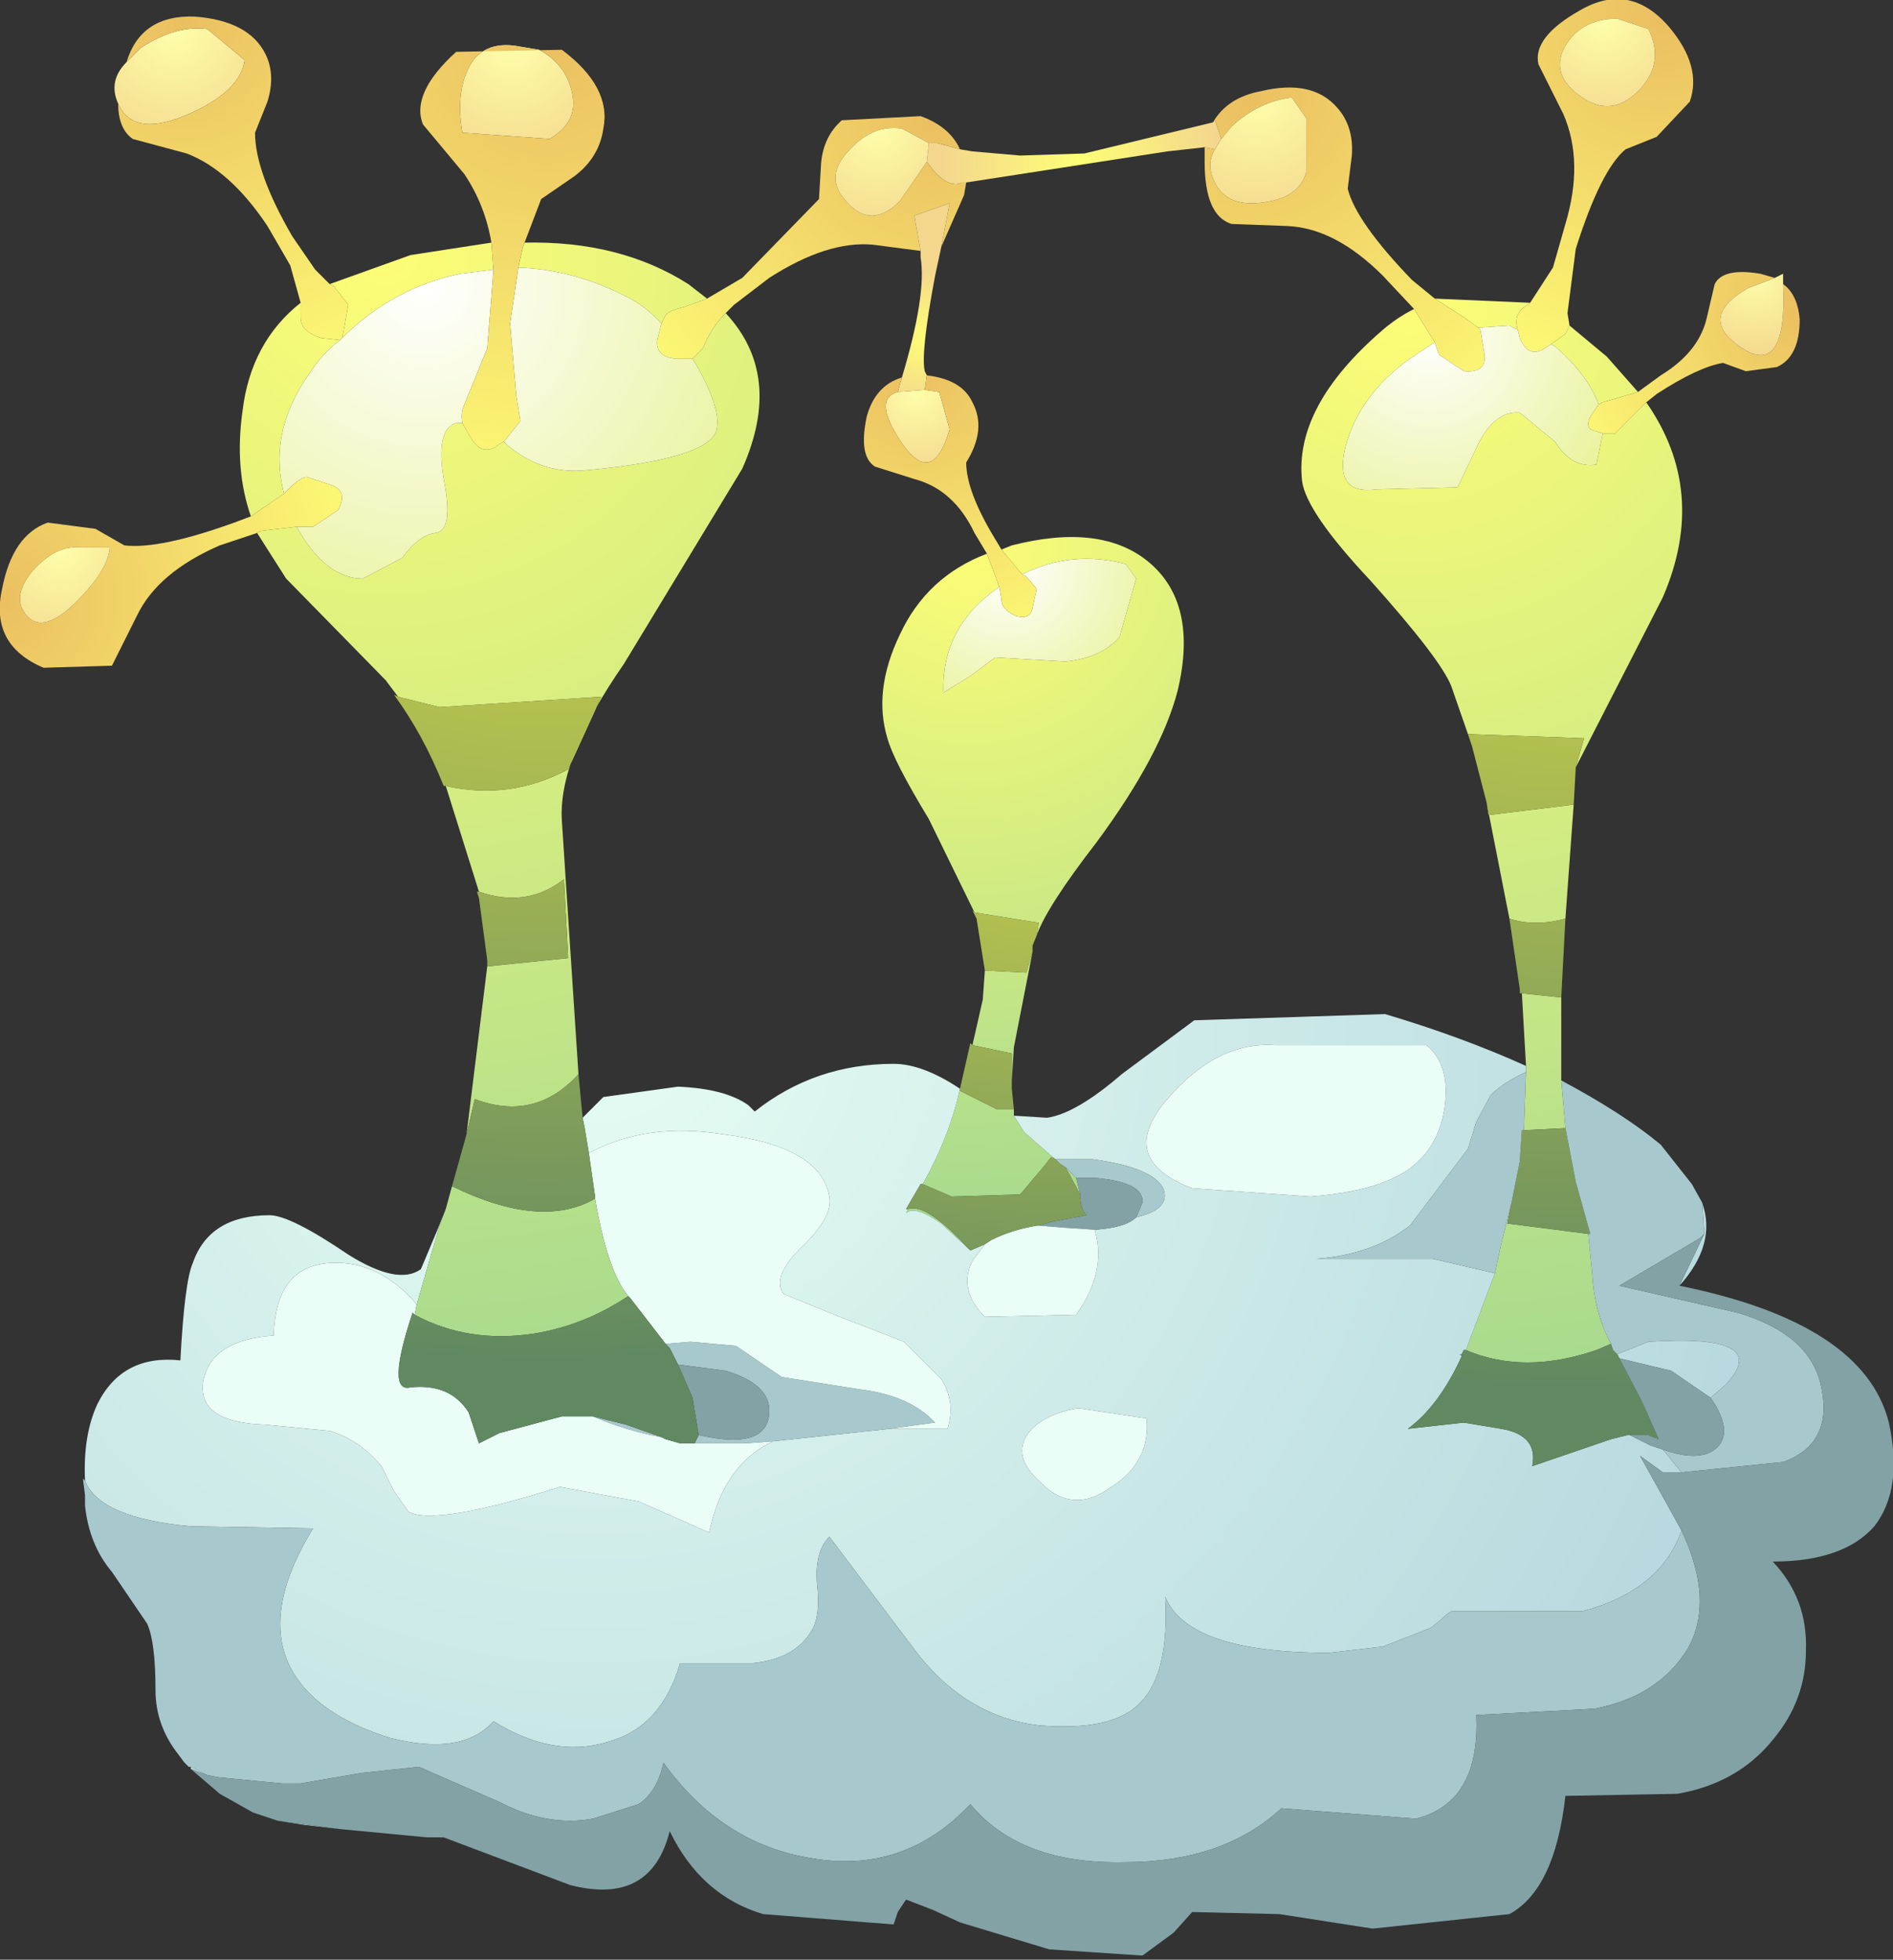 <?xml version="1.0" encoding="UTF-8" standalone="no"?>
<svg xmlns:xlink="http://www.w3.org/1999/xlink" height="47.25px" width="45.65px" xmlns="http://www.w3.org/2000/svg">
  <rect width="100%" height="100%" fill="#333333" stroke="none"/>
  <g transform="matrix(1.0, 0.0, 0.0, 1.0, 0.0, 0.0)">
    <use height="47.25" transform="matrix(1.0, 0.0, 0.0, 1.0, 0.0, 0.0)" width="45.65" xlink:href="#shape0"/>
  </g>
  <defs>
    <g id="shape0" transform="matrix(1.0, 0.0, 0.0, 1.0, 0.0, 0.0)">
      <path d="M36.9 7.3 L37.45 6.45 37.75 5.4 Q38.2 3.9 37.7 2.75 L37.1 1.55 Q36.95 0.9 38.1 0.25 39.3 -0.45 40.25 0.65 41.05 1.6 40.75 2.45 L39.95 3.3 39.2 3.6 Q38.6 4.1 38.0 6.0 L37.8 7.55 37.85 7.85 37.75 8.05 37.4 8.3 37.25 8.4 Q36.85 8.65 36.65 8.15 L36.6 7.95 Q36.5 7.65 36.7 7.45 L36.9 7.3 M38.15 2.35 Q38.9 2.85 39.55 2.15 40.15 1.5 39.75 0.7 L39.0 0.45 Q38.15 0.45 37.75 1.1 37.35 1.8 38.15 2.35" fill="url(#gradient0)" fill-rule="evenodd" stroke="none"/>
      <path d="M38.15 2.35 Q37.35 1.8 37.75 1.1 38.15 0.45 39.0 0.45 L39.75 0.7 Q40.15 1.5 39.55 2.15 38.9 2.85 38.15 2.35" fill="url(#gradient1)" fill-rule="evenodd" stroke="none"/>
      <path d="M37.85 7.85 L38.75 8.6 39.5 9.45 38.65 9.7 38.55 9.75 Q38.3 9.05 37.5 8.35 L37.4 8.3 37.75 8.05 37.85 7.85 M39.7 9.7 Q41.2 11.85 40.1 14.4 L38.0 18.5 38.2 17.8 35.4 17.7 35.0 16.55 Q34.75 15.9 33.05 14.0 31.5 12.35 31.4 11.6 31.2 9.8 33.35 7.95 33.7 7.65 34.1 7.45 L34.6 8.25 34.0 8.65 Q32.8 9.5 32.45 10.75 32.15 11.95 33.2 11.8 L35.15 11.75 35.7 10.6 Q36.1 9.9 36.65 9.95 L37.5 10.65 Q37.9 11.3 38.5 11.2 L38.65 10.45 38.95 10.45 39.2 10.2 39.7 9.7 M37.95 19.4 L37.75 22.15 Q37.0 22.35 36.4 22.15 L35.85 19.35 35.9 19.65 37.95 19.4 M37.65 24.05 L37.65 26.05 37.75 27.2 36.75 27.25 36.8 25.85 36.8 25.7 36.7 23.95 37.65 24.05 M34.6 7.2 L36.9 7.3 36.7 7.45 Q36.5 7.65 36.6 7.95 L36.4 7.85 35.65 7.9 35.3 7.65 34.6 7.2 M38.3 29.75 L38.4 30.75 Q38.45 31.65 38.85 32.4 L38.5 32.55 Q36.75 33.15 35.35 32.55 L36.05 30.7 36.2 30.0 36.45 29.0 36.35 29.5 38.3 29.75 M39.75 34.6 L40.0 34.7 39.95 34.7 39.75 34.6" fill="url(#gradient2)" fill-rule="evenodd" stroke="none"/>
      <path d="M29.25 2.95 Q29.6 2.35 30.4 2.2 31.65 1.9 32.25 2.6 32.65 3.05 32.6 3.75 L32.5 4.55 Q32.7 5.35 34.05 6.75 L34.6 7.2 35.3 7.65 35.65 7.9 35.7 7.95 35.8 8.55 Q35.85 9.0 35.3 8.95 L34.7 8.55 34.6 8.25 34.1 7.45 33.35 6.65 Q32.2 5.5 31.05 5.45 L29.7 5.4 Q29.05 5.2 29.05 3.9 L29.05 3.55 29.3 3.6 Q29.05 4.0 29.35 4.5 29.7 5.05 30.65 4.85 31.35 4.7 31.5 4.15 L31.5 2.85 31.15 2.35 Q30.35 2.45 29.7 3.05 L29.45 3.35 29.3 2.9 29.25 2.95" fill="url(#gradient3)" fill-rule="evenodd" stroke="none"/>
      <path d="M36.6 7.95 L36.65 8.15 Q36.85 8.65 37.25 8.4 L37.4 8.3 37.5 8.35 Q38.3 9.05 38.55 9.75 L38.35 10.05 Q38.2 10.35 38.5 10.4 L38.65 10.45 38.5 11.2 Q37.9 11.3 37.5 10.65 L36.65 9.95 Q36.1 9.9 35.7 10.6 L35.15 11.75 33.2 11.8 Q32.15 11.95 32.45 10.75 32.8 9.5 34.0 8.65 L34.6 8.25 34.7 8.55 35.3 8.95 Q35.85 9.0 35.8 8.55 L35.7 7.95 35.65 7.9 36.4 7.85 36.6 7.95" fill="url(#gradient4)" fill-rule="evenodd" stroke="none"/>
      <path d="M39.5 9.45 L40.05 9.05 Q40.95 8.5 41.15 7.7 L41.35 6.85 Q41.55 6.45 42.45 6.6 L42.8 6.7 42.15 6.95 Q40.85 7.7 42.1 8.45 43.1 9.0 43.0 6.85 43.35 7.1 43.4 7.7 43.4 8.6 42.85 8.85 L42.1 8.95 41.55 8.75 Q40.95 8.85 39.95 9.5 L39.7 9.7 39.2 10.2 38.95 10.45 38.65 10.45 38.5 10.4 Q38.2 10.35 38.35 10.05 L38.55 9.75 38.65 9.7 39.5 9.45" fill="url(#gradient5)" fill-rule="evenodd" stroke="none"/>
      <path d="M42.8 6.7 L43.0 6.6 43.0 6.85 Q43.1 9.0 42.1 8.45 40.85 7.7 42.15 6.95 L42.8 6.7" fill="url(#gradient6)" fill-rule="evenodd" stroke="none"/>
      <path d="M29.45 3.35 L29.7 3.05 Q30.35 2.45 31.15 2.35 L31.5 2.85 31.5 4.15 Q31.35 4.7 30.65 4.85 29.7 5.05 29.35 4.5 29.05 4.0 29.3 3.6 L29.45 3.35" fill="url(#gradient7)" fill-rule="evenodd" stroke="none"/>
      <path d="M23.15 3.6 L23.45 3.65 24.6 3.75 26.15 3.7 29.25 2.95 29.3 2.9 29.45 3.35 29.3 3.6 29.05 3.55 28.15 3.65 23.3 4.4 23.2 4.4 Q22.9 4.55 22.5 4.1 L22.35 3.9 22.4 3.45 22.6 3.45 23.15 3.6" fill="url(#gradient8)" fill-rule="evenodd" stroke="none"/>
      <path d="M24.15 13.25 L24.4 13.15 Q26.55 12.6 27.7 13.55 28.9 14.55 28.4 16.65 28.0 18.2 26.45 20.3 25.25 21.85 25.0 22.55 L25.05 22.25 23.5 22.0 22.4 19.75 Q21.55 18.35 21.4 17.8 21.05 16.65 21.7 15.3 22.35 13.9 23.8 13.35 L24.1 14.15 Q22.7 15.1 22.75 16.7 L23.4 16.3 24.0 15.85 24.85 15.9 25.7 15.95 Q26.6 15.85 27.0 15.35 L27.4 13.95 27.15 13.6 Q25.85 13.25 24.65 13.85 L24.15 13.25 M24.9 22.95 L24.45 25.25 24.4 26.05 24.4 25.4 23.45 25.2 23.7 24.1 23.75 23.4 24.75 23.45 24.9 22.95 M24.45 26.75 L24.45 26.9 24.7 27.3 25.45 27.95 25.35 27.9 25.15 28.15 24.6 28.8 22.95 28.85 22.25 28.55 Q22.9 27.4 23.15 26.25 L23.15 26.3 24.05 26.75 24.45 26.75 M25.7 28.15 L25.95 28.4 26.05 28.8 25.7 28.15 M21.9 29.15 Q22.35 29.0 23.4 30.15 L22.7 29.5 Q22.05 29.05 21.85 29.25 L21.9 29.15" fill="url(#gradient9)" fill-rule="evenodd" stroke="none"/>
      <path d="M24.65 13.85 Q25.85 13.25 27.15 13.6 L27.4 13.95 27.0 15.35 Q26.6 15.85 25.7 15.95 L24.85 15.9 24.0 15.85 23.4 16.3 22.75 16.7 Q22.7 15.1 24.1 14.15 L24.15 14.45 Q24.15 14.7 24.5 14.85 24.85 14.95 24.9 14.65 L25.0 14.2 24.75 13.9 24.65 13.85" fill="url(#gradient10)" fill-rule="evenodd" stroke="none"/>
      <path d="M25.0 22.55 L24.9 22.8 24.9 22.95 24.75 23.45 23.75 23.4 23.55 22.15 23.45 21.95 23.5 22.0 25.05 22.25 25.0 22.55" fill="url(#gradient11)" fill-rule="evenodd" stroke="none"/>
      <path d="M41.05 29.0 Q41.4 30.0 40.5 31.0 L41.1 29.75 41.05 29.0 M8.2 44.1 L7.35 44.0 6.7 43.9 7.45 44.0 8.2 44.1 M4.6 42.65 L4.6 42.6 5.0 42.8 4.6 42.65 M2.05 35.7 Q2.0 34.6 2.35 33.85 2.95 32.65 4.35 32.8 4.45 30.9 4.65 30.45 5.05 29.3 6.5 29.3 7.0 29.3 8.4 30.25 9.6 31.0 10.15 30.6 L10.55 29.65 10.75 29.15 10.6 29.55 10.05 31.45 Q9.15 30.4 8.0 30.45 6.65 30.5 6.6 32.2 5.1 32.3 4.9 33.3 4.75 34.3 6.4 34.35 L7.95 34.5 Q8.65 34.7 9.2 35.35 L9.5 35.95 9.85 36.45 Q10.5 36.8 13.5 35.85 L15.4 36.2 17.1 36.95 Q17.45 35.3 18.65 34.75 L21.45 34.45 22.85 34.45 Q23.05 33.8 22.7 33.25 L21.8 32.35 20.25 31.75 18.9 31.2 Q18.6 30.8 19.3 30.1 20.1 29.35 20.0 28.85 19.8 27.65 17.45 27.35 15.6 27.05 14.2 27.8 L14.1 27.2 14.05 26.95 14.55 26.45 16.35 26.2 Q17.5 26.25 18.05 26.65 L18.2 26.8 Q19.65 25.65 21.55 25.65 22.25 25.65 23.15 26.25 22.9 27.4 22.25 28.55 L22.2 28.55 21.85 29.15 21.9 29.15 21.85 29.25 Q22.05 29.05 22.7 29.5 L23.4 30.15 23.75 30.0 23.45 30.4 Q23.1 31.1 23.75 31.75 L25.95 31.7 Q26.7 30.65 26.4 29.65 27.15 29.6 27.4 29.35 28.25 29.15 28.05 28.65 27.8 28.15 26.35 27.95 L25.45 27.95 24.7 27.3 24.45 26.9 25.25 26.95 Q25.95 26.85 27.05 25.9 L28.8 24.6 33.4 24.45 Q35.25 25.0 36.8 25.7 L36.8 25.85 Q36.25 26.1 35.95 26.4 L35.6 27.05 35.4 27.7 34.0 29.55 Q33.1 30.25 31.75 30.35 L34.55 30.35 36.05 30.7 35.35 32.55 35.3 32.55 35.25 32.65 35.2 32.65 35.25 32.7 Q34.7 33.9 33.95 34.45 L35.3 34.3 36.2 34.45 Q37.1 34.6 36.95 35.35 L38.85 34.7 39.25 34.6 39.3 34.6 39.8 34.85 40.1 34.95 40.55 35.5 40.1 35.5 39.55 35.1 40.55 36.9 Q40.05 38.35 38.15 38.85 L36.55 38.85 35.0 38.85 Q34.9 38.9 34.75 39.05 L34.5 39.25 33.35 39.7 32.05 39.85 Q28.65 39.85 28.1 38.5 28.2 40.35 27.5 41.05 26.85 41.75 25.05 41.6 23.35 41.4 22.15 39.9 L20.0 37.05 Q19.65 37.4 19.7 38.15 19.8 39.0 19.55 39.35 19.15 40.0 18.15 40.1 L16.4 40.1 Q15.95 41.65 14.65 42.0 13.35 42.4 11.9 41.5 11.15 42.35 9.4 41.9 7.8 41.4 7.15 40.45 6.2 39.05 7.55 36.85 L4.6 36.8 Q2.4 36.6 2.05 35.7 M39.0 32.65 L39.75 32.35 Q42.8 32.15 41.6 33.4 L41.25 33.7 40.3 33.05 39.05 32.75 39.0 32.65 M30.75 25.2 Q29.35 25.1 28.15 26.5 26.9 27.95 28.75 28.65 L31.6 28.85 Q33.55 28.7 34.25 27.95 34.75 27.45 34.85 26.6 34.95 25.65 34.4 25.2 L30.75 25.2 M26.8 35.85 Q27.75 35.25 27.65 34.2 L26.0 33.95 Q25.15 34.1 24.8 34.55 24.4 35.1 25.05 35.7 25.85 36.55 26.8 35.85" fill="url(#gradient12)" fill-rule="evenodd" stroke="none"/>
      <path d="M38.0 18.5 L37.95 19.4 35.9 19.65 35.85 19.35 35.5 18.0 35.4 17.7 38.2 17.8 38.0 18.5 M37.75 27.2 L38.0 28.5 38.35 29.75 38.3 29.75 36.35 29.5 36.45 29.0 36.55 28.5 36.65 28.0 36.7 27.25 36.75 27.25 37.75 27.2 M38.85 32.4 L38.9 32.55 39.0 32.65 39.05 32.75 39.6 33.8 40.0 34.7 39.75 34.6 39.45 34.6 39.3 34.6 39.25 34.6 38.85 34.7 36.95 35.35 Q37.1 34.6 36.2 34.45 L35.3 34.3 33.95 34.45 Q34.7 33.9 35.25 32.7 L35.25 32.65 35.3 32.55 35.35 32.55 Q36.75 33.15 38.5 32.55 L38.85 32.4" fill="url(#gradient13)" fill-rule="evenodd" stroke="none"/>
      <path d="M37.75 22.15 L37.65 24.05 36.7 23.95 36.65 23.95 36.65 23.85 36.4 22.15 Q37.0 22.35 37.75 22.15" fill="url(#gradient14)" fill-rule="evenodd" stroke="none"/>
      <path d="M37.65 26.05 Q39.15 26.85 40.05 27.6 L40.8 28.55 41.05 29.0 41.1 29.75 41.0 29.85 39.05 31.0 41.9 31.65 Q43.6 32.15 43.9 33.35 44.25 34.8 43.0 35.25 L40.55 35.5 40.1 34.95 Q40.95 35.25 41.35 34.95 41.8 34.6 41.35 33.85 L41.25 33.7 41.6 33.4 Q42.8 32.15 39.75 32.35 L39.0 32.65 38.9 32.55 38.85 32.4 Q38.45 31.65 38.4 30.75 L38.3 29.75 38.35 29.75 38.0 28.5 37.75 27.2 37.65 26.05 M4.6 42.6 L4.55 42.6 4.45 42.5 4.3 42.3 Q3.75 41.6 3.75 40.75 3.75 39.6 3.55 39.15 L2.7 37.9 Q2.15 37.25 2.05 36.3 L2.05 36.05 2.0 35.65 2.05 35.7 Q2.4 36.6 4.6 36.8 L7.55 36.85 Q6.2 39.05 7.15 40.45 7.8 41.4 9.4 41.9 11.15 42.35 11.9 41.5 13.35 42.4 14.65 42.0 15.95 41.65 16.4 40.1 L18.15 40.1 Q19.15 40.0 19.55 39.35 19.8 39.0 19.7 38.15 19.65 37.4 20.0 37.05 L22.15 39.9 Q23.35 41.4 25.05 41.6 26.85 41.75 27.5 41.05 28.2 40.35 28.1 38.5 28.65 39.85 32.05 39.85 L33.35 39.7 34.5 39.25 34.75 39.05 Q34.9 38.9 35.0 38.85 L36.55 38.85 38.15 38.85 Q40.05 38.35 40.55 36.9 41.35 38.6 40.7 39.75 40.0 40.9 38.45 41.2 L35.6 41.35 Q35.7 43.45 34.15 43.85 L30.9 43.6 Q29.5 44.9 27.1 44.9 24.6 44.95 23.4 43.5 21.8 45.2 19.55 44.8 17.4 44.45 16.0 42.5 15.85 43.2 15.4 43.5 L14.3 43.85 Q13.2 44.05 12.05 43.45 L10.1 42.6 8.7 42.75 7.25 43.0 6.9 43.0 6.8 43.0 5.25 42.85 5.0 42.8 4.6 42.6 M36.8 25.85 L36.75 27.25 36.7 27.25 36.65 28.0 36.55 28.5 36.45 29.0 36.2 30.0 36.05 30.7 34.55 30.35 31.75 30.35 Q33.1 30.25 34.0 29.55 L35.4 27.7 35.6 27.05 35.95 26.4 Q36.25 26.1 36.8 25.85 M25.95 28.4 L25.7 28.15 25.55 28.05 25.5 28.0 25.45 27.95 26.35 27.95 Q27.8 28.15 28.05 28.65 28.25 29.15 27.4 29.35 L27.55 29.0 Q27.6 28.5 26.4 28.4 L25.95 28.4 M16.05 32.4 L16.65 32.35 17.75 32.45 18.85 33.2 20.75 33.5 Q21.95 33.65 22.55 34.3 L21.45 34.45 18.65 34.75 18.0 34.8 16.75 34.8 16.85 34.6 Q18.6 35.0 18.55 33.95 18.5 33.35 17.5 33.05 L16.35 32.9 16.15 32.5 16.05 32.4 M15.95 34.65 Q15.1 34.5 14.3 34.15 L15.1 34.35 15.95 34.65" fill="#a7c8cc" fill-rule="evenodd" stroke="none"/>
      <path d="M40.5 31.0 Q44.95 31.9 45.55 34.3 45.9 35.9 45.2 36.8 44.45 37.65 42.75 37.65 43.6 38.55 43.55 39.8 43.55 41.0 42.75 41.95 41.9 43.0 40.45 43.25 L37.75 43.3 Q37.5 45.55 36.4 46.15 L33.1 46.5 30.85 46.15 28.75 46.1 28.3 46.6 27.55 47.15 25.3 47.0 23.15 46.35 22.5 46.05 21.85 45.8 21.65 46.1 21.55 46.4 18.4 46.15 Q16.9 45.7 16.15 44.15 15.7 45.95 13.75 45.45 L10.7 44.3 10.3 44.3 8.2 44.1 7.45 44.0 6.7 43.9 6.1 43.7 5.3 43.25 4.6 42.65 5.0 42.8 5.25 42.85 6.8 43.0 6.9 43.0 7.25 43.0 8.7 42.75 10.1 42.6 12.05 43.45 Q13.2 44.05 14.3 43.85 L15.4 43.5 Q15.85 43.2 16.0 42.5 17.4 44.45 19.55 44.8 21.8 45.2 23.4 43.5 24.6 44.95 27.1 44.9 29.5 44.9 30.9 43.6 L34.15 43.85 Q35.7 43.45 35.6 41.35 L38.45 41.2 Q40.0 40.9 40.7 39.75 41.35 38.6 40.55 36.9 L39.55 35.1 40.1 35.5 40.55 35.5 43.0 35.25 Q44.25 34.8 43.9 33.35 43.6 32.15 41.9 31.65 L39.05 31.0 41.0 29.85 41.1 29.75 40.5 31.0 M41.25 33.7 L41.35 33.85 Q41.8 34.6 41.35 34.95 40.95 35.25 40.1 34.95 L39.8 34.85 39.3 34.6 39.45 34.6 39.75 34.6 39.95 34.7 40.0 34.7 39.6 33.8 39.05 32.75 40.3 33.05 41.25 33.7 M35.25 32.65 L35.25 32.7 35.2 32.65 35.25 32.65 M25.95 28.4 L26.4 28.4 Q27.6 28.5 27.55 29.0 L27.4 29.35 Q27.15 29.6 26.4 29.65 L25.65 29.6 25.05 29.55 25.4 29.45 26.2 29.3 Q26.05 29.15 26.05 28.8 L25.95 28.4 M16.35 32.9 L17.5 33.05 Q18.5 33.35 18.55 33.95 18.6 35.0 16.85 34.6 L16.7 33.7 16.35 32.9" fill="#82a2a6" fill-rule="evenodd" stroke="none"/>
      <path d="M30.75 25.2 L34.4 25.2 Q34.95 25.65 34.85 26.6 34.75 27.45 34.25 27.95 33.55 28.7 31.6 28.85 L28.75 28.65 Q26.9 27.95 28.15 26.5 29.35 25.1 30.75 25.2 M23.75 30.0 L23.9 29.9 Q24.4 29.65 25.0 29.55 L25.05 29.55 25.65 29.6 26.4 29.65 Q26.7 30.65 25.95 31.7 L23.75 31.75 Q23.1 31.1 23.45 30.4 L23.75 30.0 M26.8 35.85 Q25.85 36.55 25.05 35.7 24.4 35.1 24.8 34.55 25.15 34.1 26.0 33.95 L27.65 34.2 Q27.75 35.25 26.8 35.85 M21.45 34.45 L22.55 34.3 Q21.95 33.65 20.75 33.5 L18.85 33.2 17.75 32.45 16.65 32.35 16.05 32.4 15.2 31.3 15.15 31.25 Q14.65 30.65 14.35 28.9 L14.35 28.85 14.2 27.8 Q15.6 27.05 17.45 27.35 19.8 27.65 20.0 28.85 20.1 29.35 19.3 30.1 18.6 30.8 18.9 31.2 L20.25 31.75 21.8 32.35 22.7 33.25 Q23.05 33.8 22.85 34.45 L21.45 34.45 M16.75 34.8 L18.0 34.8 18.65 34.75 Q17.45 35.3 17.1 36.95 L15.4 36.2 13.5 35.85 Q10.5 36.8 9.85 36.45 L9.5 35.95 9.2 35.35 Q8.65 34.7 7.95 34.5 L6.4 34.35 Q4.75 34.3 4.9 33.3 5.1 32.3 6.6 32.2 6.65 30.5 8.0 30.45 9.15 30.4 10.05 31.45 L10.0 31.7 9.95 31.65 Q9.3 33.6 9.9 33.45 10.85 33.35 11.3 34.05 L11.55 34.8 12.05 34.55 13.55 34.15 14.3 34.15 Q15.1 34.5 15.95 34.65 L16.05 34.7 16.4 34.8 16.75 34.8" fill="#eafef7" fill-rule="evenodd" stroke="none"/>
      <path d="M24.4 26.05 L24.4 26.25 24.45 26.75 24.05 26.75 23.15 26.3 23.15 26.25 23.4 25.15 23.45 25.2 24.4 25.4 24.4 26.05 M25.45 27.95 L25.5 28.0 25.55 28.05 25.7 28.15 26.05 28.8 Q26.05 29.15 26.2 29.3 L25.4 29.45 25.05 29.55 25.0 29.55 Q24.4 29.65 23.9 29.9 L23.75 30.0 23.4 30.15 Q22.35 29.0 21.9 29.15 L21.85 29.15 22.2 28.55 22.25 28.55 22.95 28.85 24.6 28.8 25.15 28.15 25.35 27.9 25.45 27.95" fill="url(#gradient15)" fill-rule="evenodd" stroke="none"/>
      <path d="M17.05 7.2 L17.9 6.7 19.75 4.8 19.8 3.95 Q19.85 3.3 20.3 2.9 L22.2 2.8 Q22.9 3.05 23.15 3.6 L22.6 3.45 22.4 3.45 21.75 3.1 Q21.05 3.0 20.5 3.6 19.85 4.25 20.4 4.85 21.0 5.55 21.7 4.85 L22.35 3.9 22.5 4.1 Q22.9 4.55 23.2 4.4 L23.3 4.4 23.25 4.7 22.7 5.95 22.9 4.9 22.05 5.2 22.2 6.05 21.05 5.9 Q19.95 5.8 18.55 6.7 L17.7 7.35 17.5 7.55 Q17.15 7.9 16.95 8.4 L16.7 8.65 16.3 8.65 Q15.8 8.6 15.85 8.2 L15.95 7.8 16.05 7.6 Q16.1 7.5 16.5 7.4 L17.05 7.2" fill="url(#gradient16)" fill-rule="evenodd" stroke="none"/>
      <path d="M22.35 3.9 L21.7 4.85 Q21.0 5.55 20.4 4.85 19.85 4.25 20.5 3.6 21.05 3.0 21.75 3.1 L22.4 3.45 22.35 3.9" fill="url(#gradient17)" fill-rule="evenodd" stroke="none"/>
      <path d="M22.7 5.95 L22.55 6.65 Q22.2 8.5 22.3 8.95 L22.35 9.05 22.3 9.4 21.65 9.45 21.75 9.1 Q22.35 7.1 22.2 6.2 L22.2 6.05 22.05 5.2 22.9 4.9 22.7 5.95" fill="url(#gradient18)" fill-rule="evenodd" stroke="none"/>
      <path d="M10.75 29.15 L10.9 28.6 Q13.05 29.65 14.35 28.9 14.65 30.65 15.15 31.25 14.1 31.95 12.9 32.15 11.3 32.4 10.0 31.7 L10.05 31.45 10.6 29.55 10.75 29.15 M11.25 27.35 L11.75 23.3 13.7 23.1 13.6 21.2 Q12.7 21.9 11.55 21.5 L10.75 18.95 Q12.3 19.3 13.7 18.55 L14.5 16.8 10.6 17.05 9.6 16.8 9.3 16.4 6.9 13.95 6.2 12.85 6.3 12.8 7.15 12.7 Q7.85 13.95 8.75 13.95 L9.7 13.45 Q10.1 12.9 10.5 12.85 10.95 12.8 10.7 11.55 10.5 10.35 11.0 10.2 L11.15 10.2 11.35 10.55 Q11.65 11.05 12.05 10.7 L12.15 10.65 12.2 10.7 Q13.0 11.4 14.0 11.35 16.9 11.1 17.25 10.45 17.45 10.0 16.85 8.9 L16.7 8.65 16.95 8.4 Q17.15 7.9 17.5 7.55 18.9 9.05 17.9 11.3 L15.05 16.0 Q13.45 18.3 13.55 19.8 L13.95 25.9 Q12.9 27.05 11.45 26.5 L11.25 27.35 M6.05 12.45 Q5.65 11.3 5.85 9.9 6.05 8.25 7.25 7.3 L7.25 7.65 Q7.25 8.0 7.75 8.15 L8.2 8.2 Q7.8 8.5 7.5 8.95 6.45 10.4 6.85 11.9 L6.05 12.45 M7.95 6.85 L9.9 6.15 11.85 5.85 11.9 6.5 11.1 6.6 Q9.45 6.95 8.25 8.15 L8.3 7.9 8.4 7.35 8.05 6.9 7.95 6.85 M12.65 5.85 Q14.95 5.8 16.6 6.85 L17.05 7.2 16.5 7.4 Q16.1 7.5 16.05 7.6 L15.95 7.8 Q15.55 7.35 15.0 7.1 13.8 6.5 12.5 6.45 L12.6 6.0 12.65 5.85" fill="url(#gradient19)" fill-rule="evenodd" stroke="none"/>
      <path d="M15.95 7.8 L15.85 8.2 Q15.8 8.6 16.3 8.65 L16.7 8.65 16.85 8.9 Q17.45 10.0 17.25 10.45 16.9 11.1 14.0 11.35 13.0 11.4 12.2 10.7 L12.15 10.65 12.55 10.15 12.45 9.55 12.3 7.8 12.5 6.45 Q13.8 6.5 15.0 7.1 15.55 7.35 15.95 7.8 M8.2 8.2 L8.25 8.15 Q9.45 6.95 11.1 6.6 L11.9 6.5 11.85 7.15 11.75 8.4 11.2 9.75 Q11.1 9.95 11.15 10.2 L11.0 10.2 Q10.5 10.35 10.7 11.55 10.95 12.8 10.5 12.85 10.1 12.9 9.7 13.45 L8.75 13.95 Q7.85 13.95 7.15 12.7 L7.55 12.7 8.15 12.3 Q8.4 11.85 8.0 11.7 L7.4 11.5 Q7.25 11.5 6.95 11.8 L6.85 11.9 Q6.45 10.4 7.5 8.95 7.8 8.5 8.2 8.2" fill="url(#gradient20)" fill-rule="evenodd" stroke="none"/>
      <path d="M22.3 9.4 L22.65 9.45 22.9 10.35 Q22.45 11.9 21.6 10.45 21.1 9.6 21.65 9.45 L22.3 9.4" fill="url(#gradient21)" fill-rule="evenodd" stroke="none"/>
      <path d="M22.35 9.05 Q23.2 9.15 23.45 9.7 23.8 10.35 23.3 11.15 23.3 11.85 24.0 13.0 L24.15 13.25 24.65 13.85 24.75 13.9 25.0 14.2 24.9 14.65 Q24.85 14.95 24.5 14.85 24.15 14.7 24.15 14.45 L24.1 14.15 23.8 13.35 23.5 12.85 Q23.0 11.8 22.05 11.55 L21.1 11.25 Q20.7 11.0 20.9 10.05 21.1 9.3 21.75 9.1 L21.65 9.45 Q21.1 9.6 21.6 10.45 22.45 11.9 22.9 10.35 L22.65 9.45 22.3 9.4 22.35 9.05" fill="url(#gradient22)" fill-rule="evenodd" stroke="none"/>
      <path d="M13.0 1.2 Q13.65 1.55 13.8 2.25 13.95 2.95 13.25 3.35 L11.15 3.2 Q11.0 2.35 11.25 1.75 11.55 1.0 12.4 1.1 L13.0 1.2" fill="url(#gradient23)" fill-rule="evenodd" stroke="none"/>
      <path d="M11.85 5.85 Q11.7 4.95 11.2 4.2 L10.2 3.0 Q9.9 2.25 11.0 1.25 L13.55 1.2 Q14.75 2.1 14.55 3.1 14.45 3.8 13.85 4.25 L13.05 4.8 12.65 5.85 12.6 6.0 12.5 6.45 12.3 7.8 12.45 9.55 12.55 10.15 12.15 10.65 12.05 10.7 Q11.65 11.05 11.35 10.55 L11.15 10.2 Q11.1 9.95 11.2 9.75 L11.75 8.4 11.85 7.15 11.9 6.5 11.85 5.85 M13.0 1.2 L12.4 1.1 Q11.55 1.0 11.25 1.75 11.0 2.35 11.15 3.2 L13.25 3.35 Q13.95 2.95 13.8 2.25 13.65 1.55 13.0 1.2" fill="url(#gradient24)" fill-rule="evenodd" stroke="none"/>
      <path d="M2.85 2.5 Q2.6 1.95 3.05 1.5 L3.4 1.15 Q4.25 0.6 5.0 0.7 L5.9 1.45 Q5.8 2.2 4.55 2.75 3.3 3.3 2.9 2.6 L2.85 2.5" fill="url(#gradient25)" fill-rule="evenodd" stroke="none"/>
      <path d="M7.25 7.3 L7.0 6.4 6.45 5.45 Q5.55 4.1 4.5 3.7 L3.2 3.35 Q2.85 3.1 2.85 2.5 L2.9 2.6 Q3.3 3.3 4.55 2.75 5.8 2.2 5.9 1.45 L5.0 0.7 Q4.25 0.6 3.4 1.15 L3.05 1.5 Q3.4 0.35 4.7 0.4 6.0 0.5 6.4 1.3 6.65 1.8 6.45 2.45 L6.15 3.2 Q6.15 4.15 7.05 5.7 L7.6 6.5 7.95 6.85 8.05 6.9 8.4 7.35 8.3 7.9 8.25 8.15 8.2 8.2 7.75 8.15 Q7.25 8.0 7.25 7.65 L7.25 7.3" fill="url(#gradient26)" fill-rule="evenodd" stroke="none"/>
      <path d="M6.2 12.85 L5.3 13.15 Q3.8 13.8 3.3 14.85 L2.7 16.05 1.05 16.1 Q-0.25 15.55 0.05 14.2 0.3 12.9 1.15 12.6 L2.3 12.75 3.0 13.15 Q3.85 13.25 5.65 12.6 L6.05 12.45 6.85 11.9 6.95 11.8 Q7.25 11.5 7.4 11.5 L8.0 11.7 Q8.4 11.85 8.15 12.3 L7.55 12.7 7.15 12.7 6.3 12.8 6.2 12.85 M1.85 14.5 Q2.6 13.75 2.65 13.2 L1.9 13.2 Q1.35 13.15 0.8 13.75 0.25 14.4 0.65 14.85 1.05 15.3 1.85 14.5" fill="url(#gradient27)" fill-rule="evenodd" stroke="none"/>
      <path d="M11.75 23.3 L11.75 23.15 11.55 21.65 11.5 21.5 11.55 21.5 Q12.7 21.9 13.6 21.2 L13.7 23.1 11.75 23.3 M10.75 18.95 L10.7 18.95 Q10.2 17.7 9.5 16.75 L9.6 16.8 10.6 17.05 14.5 16.8 13.7 18.55 Q12.3 19.3 10.75 18.95" fill="url(#gradient28)" fill-rule="evenodd" stroke="none"/>
      <path d="M1.85 14.5 Q1.05 15.3 0.65 14.85 0.25 14.4 0.8 13.75 1.35 13.15 1.9 13.2 L2.65 13.2 Q2.6 13.75 1.85 14.5" fill="url(#gradient29)" fill-rule="evenodd" stroke="none"/>
      <path d="M10.9 28.6 L11.25 27.35 11.45 26.5 Q12.9 27.05 13.95 25.9 L14.05 26.95 14.1 27.2 14.2 27.8 14.35 28.85 14.35 28.9 Q13.05 29.65 10.9 28.6 M15.15 31.25 L15.2 31.3 16.05 32.4 16.15 32.5 16.35 32.9 16.7 33.7 16.85 34.6 16.75 34.8 16.4 34.8 16.05 34.7 15.95 34.65 15.1 34.35 14.3 34.15 13.55 34.15 12.05 34.55 11.55 34.8 11.3 34.05 Q10.85 33.35 9.9 33.45 9.3 33.6 9.95 31.65 L10.0 31.7 Q11.3 32.4 12.9 32.15 14.1 31.95 15.15 31.25" fill="url(#gradient30)" fill-rule="evenodd" stroke="none"/>
    </g>
    <radialGradient cx="0" cy="0" gradientTransform="matrix(-0.009, 0.007, 0.007, 0.009, 40.0, 0.5)" gradientUnits="userSpaceOnUse" id="gradient0" r="819.2" spreadMethod="pad">
      <stop offset="0.0" stop-color="#ebbf61"/>
      <stop offset="1.0" stop-color="#fdfd76"/>
    </radialGradient>
    <radialGradient cx="0" cy="0" gradientTransform="matrix(-0.002, 0.003, 0.003, 0.002, 38.65, 0.5)" gradientUnits="userSpaceOnUse" id="gradient1" r="819.2" spreadMethod="pad">
      <stop offset="0.0" stop-color="#fdfea9"/>
      <stop offset="0.894" stop-color="#f4d78d"/>
    </radialGradient>
    <radialGradient cx="0" cy="0" gradientTransform="matrix(-0.003, 0.039, 0.039, 0.003, 34.0, 7.3)" gradientUnits="userSpaceOnUse" id="gradient2" r="819.2" spreadMethod="pad">
      <stop offset="0.0" stop-color="#fdfd76"/>
      <stop offset="1.0" stop-color="#94d294"/>
    </radialGradient>
    <radialGradient cx="0" cy="0" gradientTransform="matrix(0.002, 0.012, 0.012, -0.002, 30.15, 2.35)" gradientUnits="userSpaceOnUse" id="gradient3" r="819.2" spreadMethod="pad">
      <stop offset="0.0" stop-color="#ebbf61"/>
      <stop offset="1.0" stop-color="#fdfd76"/>
    </radialGradient>
    <radialGradient cx="0" cy="0" gradientTransform="matrix(-5.0E-4, 0.008, 0.008, 5.0E-4, 34.45, 8.05)" gradientUnits="userSpaceOnUse" id="gradient4" r="819.2" spreadMethod="pad">
      <stop offset="0.0" stop-color="#ffffff"/>
      <stop offset="1.0" stop-color="#e4ef81"/>
    </radialGradient>
    <radialGradient cx="0" cy="0" gradientTransform="matrix(-0.008, 0.0, 0.0, 0.008, 43.3, 7.5)" gradientUnits="userSpaceOnUse" id="gradient5" r="819.2" spreadMethod="pad">
      <stop offset="0.0" stop-color="#ebbf61"/>
      <stop offset="1.0" stop-color="#fdfd76"/>
    </radialGradient>
    <radialGradient cx="0" cy="0" gradientTransform="matrix(-0.002, 0.002, 0.002, 0.002, 42.3, 6.6)" gradientUnits="userSpaceOnUse" id="gradient6" r="819.2" spreadMethod="pad">
      <stop offset="0.0" stop-color="#fdfea9"/>
      <stop offset="0.894" stop-color="#f4d78d"/>
    </radialGradient>
    <radialGradient cx="0" cy="0" gradientTransform="matrix(-0.003, 0.003, 0.003, 0.003, 30.3, 2.35)" gradientUnits="userSpaceOnUse" id="gradient7" r="819.2" spreadMethod="pad">
      <stop offset="0.0" stop-color="#fdfea9"/>
      <stop offset="0.894" stop-color="#f4d78d"/>
    </radialGradient>
    <radialGradient cx="0" cy="0" gradientTransform="matrix(4.0E-4, 0.004, 0.004, -4.0E-4, 26.05, 3.95)" gradientUnits="userSpaceOnUse" id="gradient8" r="819.2" spreadMethod="pad">
      <stop offset="0.031" stop-color="#fdfd76"/>
      <stop offset="1.0" stop-color="#f4d78d"/>
    </radialGradient>
    <radialGradient cx="0" cy="0" gradientTransform="matrix(-0.002, 0.024, 0.024, 0.002, 23.35, 13.1)" gradientUnits="userSpaceOnUse" id="gradient9" r="819.2" spreadMethod="pad">
      <stop offset="0.0" stop-color="#fdfd76"/>
      <stop offset="1.0" stop-color="#94d294"/>
    </radialGradient>
    <radialGradient cx="0" cy="0" gradientTransform="matrix(-4.0E-4, 0.006, 0.006, 4.0E-4, 24.3, 13.65)" gradientUnits="userSpaceOnUse" id="gradient10" r="819.2" spreadMethod="pad">
      <stop offset="0.0" stop-color="#ffffff"/>
      <stop offset="1.0" stop-color="#e4ef81"/>
    </radialGradient>
    <radialGradient cx="0" cy="0" gradientTransform="matrix(-0.004, 0.021, 0.021, 0.003, 26.0, 16.3)" gradientUnits="userSpaceOnUse" id="gradient11" r="819.2" spreadMethod="pad">
      <stop offset="0.0" stop-color="#dcdc47"/>
      <stop offset="1.0" stop-color="#618961"/>
    </radialGradient>
    <radialGradient cx="0" cy="0" gradientTransform="matrix(-0.004, 0.052, 0.052, 0.004, 14.35, 24.3)" gradientUnits="userSpaceOnUse" id="gradient12" r="819.2" spreadMethod="pad">
      <stop offset="0.0" stop-color="#e6fdf3"/>
      <stop offset="1.0" stop-color="#a1c8d5"/>
    </radialGradient>
    <radialGradient cx="0" cy="0" gradientTransform="matrix(-5.0E-4, 0.029, 0.03, 5.0E-4, 37.8, 9.7)" gradientUnits="userSpaceOnUse" id="gradient13" r="819.2" spreadMethod="pad">
      <stop offset="0.0" stop-color="#dcdc47"/>
      <stop offset="1.0" stop-color="#618961"/>
    </radialGradient>
    <radialGradient cx="0" cy="0" gradientTransform="matrix(-5.0E-4, 0.029, 0.03, 5.0E-4, 37.8, 9.7)" gradientUnits="userSpaceOnUse" id="gradient14" r="819.2" spreadMethod="pad">
      <stop offset="0.0" stop-color="#dcdc47"/>
      <stop offset="1.0" stop-color="#618961"/>
    </radialGradient>
    <radialGradient cx="0" cy="0" gradientTransform="matrix(-0.004, 0.021, 0.021, 0.003, 26.0, 16.3)" gradientUnits="userSpaceOnUse" id="gradient15" r="819.2" spreadMethod="pad">
      <stop offset="0.0" stop-color="#dcdc47"/>
      <stop offset="1.0" stop-color="#618961"/>
    </radialGradient>
    <radialGradient cx="0" cy="0" gradientTransform="matrix(-0.004, 0.011, -0.011, -0.004, 22.45, 2.95)" gradientUnits="userSpaceOnUse" id="gradient16" r="819.2" spreadMethod="pad">
      <stop offset="0.0" stop-color="#ebbf61"/>
      <stop offset="1.0" stop-color="#fdfd76"/>
    </radialGradient>
    <radialGradient cx="0" cy="0" gradientTransform="matrix(-0.002, 0.003, 0.003, 0.002, 21.15, 3.1)" gradientUnits="userSpaceOnUse" id="gradient17" r="819.2" spreadMethod="pad">
      <stop offset="0.0" stop-color="#fdfea9"/>
      <stop offset="0.894" stop-color="#f4d78d"/>
    </radialGradient>
    <radialGradient cx="0" cy="0" gradientTransform="matrix(2.0E-4, 0.002, 0.002, -2.0E-4, 22.3, 8.15)" gradientUnits="userSpaceOnUse" id="gradient18" r="819.2" spreadMethod="pad">
      <stop offset="0.031" stop-color="#fdfd76"/>
      <stop offset="1.0" stop-color="#f4d78d"/>
    </radialGradient>
    <radialGradient cx="0" cy="0" gradientTransform="matrix(-0.003, 0.041, 0.041, 0.003, 9.3, 6.1)" gradientUnits="userSpaceOnUse" id="gradient19" r="819.2" spreadMethod="pad">
      <stop offset="0.0" stop-color="#fdfd76"/>
      <stop offset="1.0" stop-color="#94d294"/>
    </radialGradient>
    <radialGradient cx="0" cy="0" gradientTransform="matrix(-0.001, 0.014, 0.014, 0.001, 10.25, 6.9)" gradientUnits="userSpaceOnUse" id="gradient20" r="819.2" spreadMethod="pad">
      <stop offset="0.0" stop-color="#ffffff"/>
      <stop offset="1.0" stop-color="#e4ef81"/>
    </radialGradient>
    <radialGradient cx="0" cy="0" gradientTransform="matrix(-0.002, 0.002, 0.002, 0.002, 22.1, 9.45)" gradientUnits="userSpaceOnUse" id="gradient21" r="819.2" spreadMethod="pad">
      <stop offset="0.0" stop-color="#fdfea9"/>
      <stop offset="0.894" stop-color="#f4d78d"/>
    </radialGradient>
    <radialGradient cx="0" cy="0" gradientTransform="matrix(-6.0E-4, 0.009, 0.009, 6.0E-4, 22.0, 9.1)" gradientUnits="userSpaceOnUse" id="gradient22" r="819.2" spreadMethod="pad">
      <stop offset="0.0" stop-color="#ebbf61"/>
      <stop offset="1.0" stop-color="#fdfd76"/>
    </radialGradient>
    <radialGradient cx="0" cy="0" gradientTransform="matrix(-0.003, 0.003, 0.003, 0.003, 12.35, 1.1)" gradientUnits="userSpaceOnUse" id="gradient23" r="819.2" spreadMethod="pad">
      <stop offset="0.0" stop-color="#fdfea9"/>
      <stop offset="0.894" stop-color="#f4d78d"/>
    </radialGradient>
    <radialGradient cx="0" cy="0" gradientTransform="matrix(-0.009, 0.011, 0.011, 0.009, 13.2, 1.05)" gradientUnits="userSpaceOnUse" id="gradient24" r="819.2" spreadMethod="pad">
      <stop offset="0.0" stop-color="#ebbf61"/>
      <stop offset="1.0" stop-color="#fdfd76"/>
    </radialGradient>
    <radialGradient cx="0" cy="0" gradientTransform="matrix(-0.003, 0.003, 0.003, 0.003, 4.2, 0.75)" gradientUnits="userSpaceOnUse" id="gradient25" r="819.2" spreadMethod="pad">
      <stop offset="0.0" stop-color="#fdfea9"/>
      <stop offset="0.894" stop-color="#f4d78d"/>
    </radialGradient>
    <radialGradient cx="0" cy="0" gradientTransform="matrix(-8.0E-4, 0.012, 0.012, 8.0E-4, 4.4, 0.5)" gradientUnits="userSpaceOnUse" id="gradient26" r="819.2" spreadMethod="pad">
      <stop offset="0.0" stop-color="#ebbf61"/>
      <stop offset="1.0" stop-color="#fdfd76"/>
    </radialGradient>
    <radialGradient cx="0" cy="0" gradientTransform="matrix(0.011, 0.003, 0.003, -0.011, 0.05, 14.45)" gradientUnits="userSpaceOnUse" id="gradient27" r="819.2" spreadMethod="pad">
      <stop offset="0.0" stop-color="#ebbf61"/>
      <stop offset="1.0" stop-color="#fdfd76"/>
    </radialGradient>
    <radialGradient cx="0" cy="0" gradientTransform="matrix(-5.0E-4, 0.029, 0.03, 5.0E-4, 13.05, 9.05)" gradientUnits="userSpaceOnUse" id="gradient28" r="819.2" spreadMethod="pad">
      <stop offset="0.0" stop-color="#dcdc47"/>
      <stop offset="1.0" stop-color="#618961"/>
    </radialGradient>
    <radialGradient cx="0" cy="0" gradientTransform="matrix(-0.002, 0.003, 0.003, 0.002, 1.45, 13.25)" gradientUnits="userSpaceOnUse" id="gradient29" r="819.2" spreadMethod="pad">
      <stop offset="0.0" stop-color="#fdfea9"/>
      <stop offset="0.894" stop-color="#f4d78d"/>
    </radialGradient>
    <radialGradient cx="0" cy="0" gradientTransform="matrix(-5.0E-4, 0.029, 0.03, 5.0E-4, 13.05, 9.05)" gradientUnits="userSpaceOnUse" id="gradient30" r="819.2" spreadMethod="pad">
      <stop offset="0.0" stop-color="#dcdc47"/>
      <stop offset="1.0" stop-color="#618961"/>
    </radialGradient>
  </defs>
</svg>
